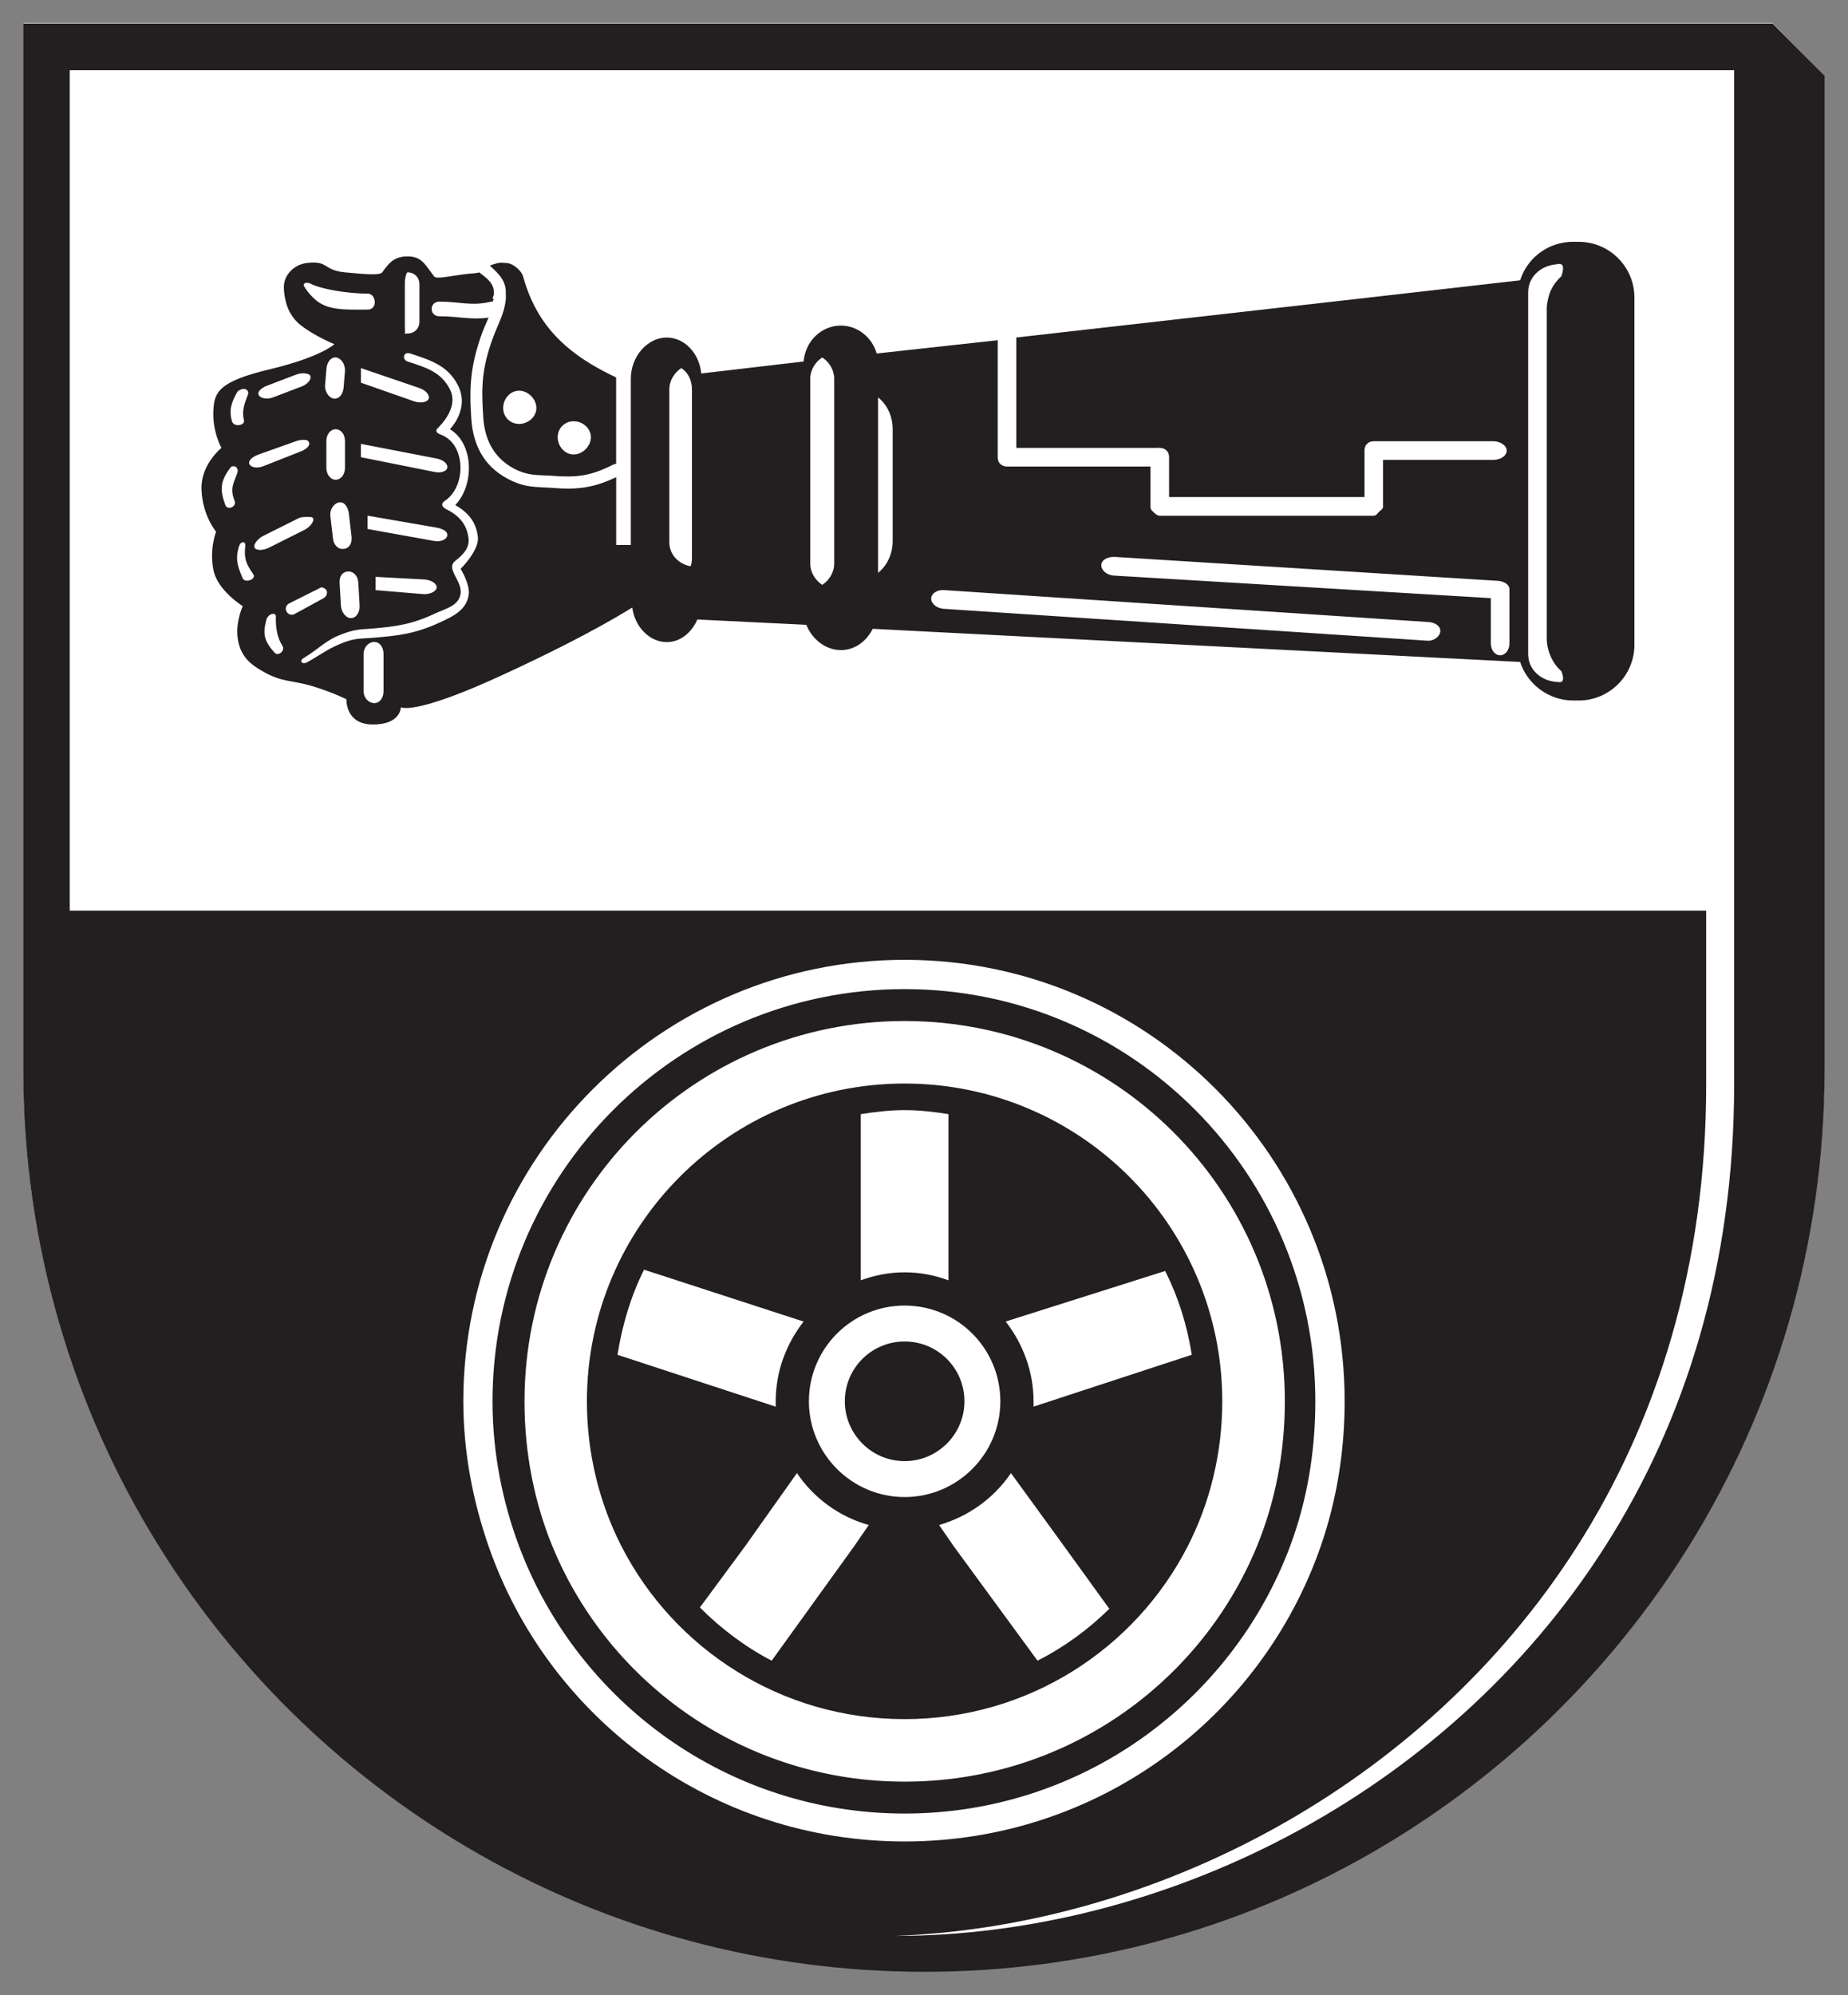 <?xml version="1.0" encoding="UTF-8" standalone="no"?>
<!-- Created with Inkscape (http://www.inkscape.org/) -->

<svg
   xmlns:dc="http://purl.org/dc/elements/1.1/"
   xmlns:cc="http://creativecommons.org/ns#"
   xmlns:rdf="http://www.w3.org/1999/02/22-rdf-syntax-ns#"
   xmlns:svg="http://www.w3.org/2000/svg"
   xmlns="http://www.w3.org/2000/svg"
   version="1.1"
   width="474.354"
   height="512"
   id="svg4651">
  <rect width="100%" height="100%" fill="#808080" stroke="none"/>
  <defs
     id="defs4653" />
  <g
     transform="translate(-100.143,-178.067)"
     id="layer1">
    <g
       transform="matrix(10.919,0,0,10.919,-3922.994,-5100.652)"
       id="g4687">
      <path
         d="m 410.123,483.99 1.215,1.222 0,23.392 c 0,11.693 -9.476,21.165 -21.166,21.165 -11.691,0 -21.168,-9.473 -21.168,-21.165 l 0,-24.615 41.119,0"
         id="path4108"
         style="fill:#ffffff;fill-opacity:1;fill-rule:nonzero;stroke:none" />
      <path
         d="m 369,484 0,24.594 c 0,4.103 1.167,7.947 3.188,11.188 3.736,6.008 10.411,10 18,10 7.588,0 14.232,-4 17.969,-10 2.02,-3.248 3.188,-7.085 3.188,-11.188 l 0,-23.375 L 410.125,484 369,484 z m 1.094,1.094 39.125,0 0,23.844 c 0,4.245 -1.145,7.889 -3.031,10.844 -3.779,5.933 -10.5,9.156 -16.688,9.156 6.001,-0.225 12.386,-3.441 16.031,-9.156 1.886,-2.962 3.031,-6.599 3.031,-10.844 l 0,-4.094 -38.469,0 0,-19.75 z M 389.719,506 c 5.723,0 10.344,4.652 10.344,10.375 0,1.192 -0.193,2.341 -0.562,3.406 -1.407,4.05 -5.25,6.938 -9.781,6.938 -4.53,0 -8.374,-2.888 -9.781,-6.938 -0.37,-1.065 -0.594,-2.214 -0.594,-3.406 0,-5.723 4.654,-10.375 10.375,-10.375 z m 0,0.688 c -5.344,0 -9.688,4.34 -9.688,9.688 0,1.192 0.229,2.349 0.625,3.406 1.375,3.667 4.914,6.281 9.062,6.281 4.149,0 7.688,-2.614 9.062,-6.281 0.396,-1.058 0.594,-2.214 0.594,-3.406 0,-5.348 -4.311,-9.688 -9.656,-9.688 z m 0,0.75 c 4.941,0 8.938,3.995 8.938,8.938 0,1.2 -0.225,2.356 -0.656,3.406 -1.339,3.255 -4.544,5.531 -8.281,5.531 -3.736,0 -6.942,-2.276 -8.281,-5.531 -0.431,-1.05 -0.656,-2.206 -0.656,-3.406 0,-4.942 3.996,-8.938 8.938,-8.938 z m 0,1.469 c -4.124,0 -7.469,3.344 -7.469,7.469 0,1.222 0.291,2.386 0.812,3.406 1.238,2.415 3.756,4.062 6.656,4.062 2.9,0 5.42,-1.647 6.656,-4.062 0.522,-1.02 0.812,-2.184 0.812,-3.406 0,-4.125 -3.344,-7.469 -7.469,-7.469 z m 0,0.625 c 0.355,0 0.691,0.041 1.031,0.094 l 0,3.906 c -0.325,-0.12 -0.665,-0.188 -1.031,-0.188 -0.365,0 -0.706,0.068 -1.031,0.188 l 0,-3.906 c 0.34,-0.052 0.677,-0.094 1.031,-0.094 z m -6.125,3.75 3.75,1.219 c -0.405,0.517 -0.656,1.17 -0.656,1.875 0,0.037 -0.002,0.087 0,0.125 l -3.719,-1.219 c 0.113,-0.705 0.315,-1.385 0.625,-2 z m 12.25,0.031 c 0.309,0.615 0.514,1.264 0.625,1.969 L 392.75,516.5 c 0.002,-0.037 0,-0.087 0,-0.125 0,-0.705 -0.256,-1.365 -0.656,-1.875 l 3.75,-1.188 z m -6.125,0.812 c 1.242,0 2.25,1.005 2.25,2.25 0,1.238 -1.008,2.25 -2.25,2.25 -1.241,0 -2.25,-1.012 -2.25,-2.25 0,-1.245 1.009,-2.25 2.25,-2.25 z m 0,0.844 c -0.776,0 -1.406,0.626 -1.406,1.406 0,0.772 0.63,1.406 1.406,1.406 0.777,0 1.406,-0.634 1.406,-1.406 0,-0.78 -0.629,-1.406 -1.406,-1.406 z m -2.531,3.094 c 0.395,0.585 0.991,1.024 1.688,1.219 l -0.344,0.5 -1.938,2.688 c -0.624,-0.323 -1.194,-0.755 -1.688,-1.25 l 1.062,-1.438 1.219,-1.719 z m 5.031,0 1.25,1.719 1.062,1.469 c -0.494,0.487 -1.064,0.904 -1.688,1.219 l -1.969,-2.688 -0.344,-0.5 c 0.699,-0.203 1.291,-0.634 1.688,-1.219 z"
         id="path4110"
         style="fill:#231f20;fill-opacity:1;fill-rule:evenodd;stroke:none" />
      <path
         d="m 405.438,489.125 c -0.585,0 -1.081,0.374 -1.25,0.906 l -3.844,0.438 -8,0.906 0,2.594 3.312,0 c 0.016,0 0.016,-0.007 0.031,0 0.009,-0.007 0.021,0 0.031,0 0.055,0 0.117,0.018 0.156,0.062 0.046,0.037 0.062,0.104 0.062,0.156 0,0.015 0.002,0.024 0,0.031 10e-4,0.015 0,0.016 0,0.031 l 0,0.875 4.594,0 0,-1.031 c 0,-0.015 -0.002,-0.016 0,-0.031 -0.002,-0.007 0,-0.016 0,-0.031 0,-0.052 0.016,-0.119 0.062,-0.156 0.037,-0.045 0.1,-0.062 0.156,-0.062 0.009,0 0.021,0 0.031,0 0.014,0 0.016,0 0.031,0 l 2.75,0 c 0.16,0 0.312,0.099 0.312,0.219 0,0.128 -0.152,0.219 -0.312,0.219 l -2.594,0 0,1 c 0,0.015 0.001,0.048 0,0.062 0.001,0.007 0,0.024 0,0.031 0,0.06 -0.049,0.087 -0.094,0.125 -0.039,0.045 -0.07,0.094 -0.125,0.094 -0.01,0 -0.022,0 -0.031,0 -0.015,0 -0.018,0 -0.031,0 l -4.906,0 c -0.015,0 -0.017,0 -0.031,0 -0.01,0 -0.023,0 -0.031,0 -0.056,0 -0.119,-0.049 -0.156,-0.094 -0.046,-0.037 -0.062,-0.065 -0.062,-0.125 0,-0.007 -10e-4,-0.024 0,-0.031 -10e-4,-0.015 0,-0.048 0,-0.062 l 0,-0.844 -3.312,0 c -0.015,0 -0.048,0 -0.062,0 -0.055,0 -0.117,-0.018 -0.156,-0.062 -0.045,-0.037 -0.062,-0.096 -0.062,-0.156 0,-0.007 -0.002,-0.024 0,-0.031 -0.002,-0.015 0,-0.016 0,-0.031 l 0,-2.688 -2.844,0.312 c -0.111,-0.383 -0.451,-0.656 -0.844,-0.656 -0.455,0 -0.834,0.364 -0.875,0.844 l -2.406,0.281 c -0.046,-0.472 -0.39,-0.844 -0.812,-0.844 -0.453,0 -0.844,0.444 -0.844,0.969 l 0,3.906 -0.344,0 0,-1.594 c -0.53,0.255 -0.929,0.302 -1.531,0.25 -0.361,-0.023 -0.576,-0.006 -0.906,-0.156 -0.626,-0.285 -0.922,-0.786 -0.969,-1.469 -0.052,-0.772 -0.015,-1.258 0.25,-2 0.052,-0.142 0.11,-0.263 0.156,-0.375 -0.401,0.06 -0.709,-0.031 -1.156,-0.031 -0.242,0 -0.242,-0.344 0,-0.344 0.469,0 0.762,0.112 1.219,0 0.015,0 0.016,0 0.031,0 l 0.031,-0.062 -0.031,0 c 0.005,-0.045 0.03,-0.08 0.031,-0.125 0.009,-0.247 -0.158,-0.357 -0.344,-0.5 -0.065,0.022 -0.156,0.024 -0.25,0.031 -0.456,0.052 -0.759,0.138 -0.812,0.062 -0.221,-0.292 -0.296,-0.469 -0.625,-0.469 -0.328,0 -0.446,0.172 -0.594,0.375 -0.045,0.068 -0.346,0.052 -0.875,0 -0.527,-0.052 -0.38,-0.286 -0.906,-0.219 -0.282,0.037 -0.531,0.27 -0.531,0.562 0,0.09 0.011,0.184 0.031,0.281 0.044,0.225 0.15,0.453 0.375,0.625 0.328,0.255 0.781,0.438 0.781,0.438 0,0 -0.302,0.301 -1.531,0.594 -1.194,0.285 -1.285,0.54 -1.312,0.938 -0.035,0.51 0.188,0.906 0.188,0.906 0,0 -0.487,0.391 -0.469,0.969 0.02,0.623 0.344,1 0.344,1 0,0 -0.164,0.411 -0.062,0.906 0.098,0.48 0.688,0.844 0.688,0.844 0,0 -0.154,0.335 -0.125,0.688 0.041,0.495 0.321,0.686 0.594,0.844 0.459,0.263 0.664,0.201 1.156,0.344 0.492,0.15 0.812,0.312 0.812,0.312 0,0 -0.031,0.594 0.625,0.594 0.656,0 0.656,-0.406 0.656,-0.406 0,0 0.306,0.209 2.438,-0.781 2.131,-0.983 2.989,-1.562 3,-1.562 0.061,0.45 0.404,0.812 0.812,0.812 0.321,0 0.585,-0.224 0.719,-0.531 l 2.562,0.125 c 0.134,0.338 0.453,0.594 0.812,0.594 0.33,0 0.601,-0.207 0.75,-0.5 L 404.188,499 c 0.172,0.525 0.67,0.906 1.25,0.906 l 0.125,0 c 0.724,0 1.312,-0.585 1.312,-1.312 l 0,-8.125 0,-0.031 c 0,-0.728 -0.589,-1.312 -1.312,-1.312 l -0.125,0 z m -25.281,0.5 c -0.064,0.016 -0.135,0.036 -0.188,0.062 0.207,0.188 0.385,0.356 0.375,0.656 -10e-4,0.037 0.004,0.08 0,0.125 -0.033,0.352 -0.18,0.578 -0.312,0.938 -0.25,0.698 -0.269,1.116 -0.219,1.844 0.037,0.578 0.29,1.01 0.812,1.25 0.295,0.128 0.489,0.102 0.812,0.125 0.566,0.045 0.896,0.005 1.406,-0.25 0.021,-0.015 0.074,-0.031 0.094,-0.031 l 0,-2.031 c -0.877,-0.412 -1.597,-0.936 -2,-1.844 -0.074,-0.172 -0.135,-0.336 -0.188,-0.531 -0.036,-0.135 -0.239,-0.305 -0.375,-0.312 -0.093,-0.007 -0.155,-0.016 -0.219,0 z m 24.875,0.031 c 0.048,-0.007 0.081,-0.022 0.125,0 0.09,0.045 0,0.281 0,0.281 -0.158,0.142 -0.265,0.314 -0.312,0.531 -0.015,0.068 -0.031,0.144 -0.031,0.219 l 0,7.75 c 0,0.3 0.133,0.594 0.344,0.781 0,0 0.09,0.205 0,0.25 -0.044,0.015 -0.077,0 -0.125,0 -0.36,-0.03 -0.656,-0.289 -0.656,-0.656 l 0,-8.344 0,-0.156 c 0,-0.36 0.296,-0.626 0.656,-0.656 z m -27,0.188 c 0.161,0 0.281,0.116 0.281,0.281 l 0,0.344 0,0.531 c 0,0.165 -0.12,0.281 -0.281,0.281 -0.022,0 -0.041,0.007 -0.062,0 0.008,-0.052 0,-0.096 0,-0.156 l 0,-0.656 0,-0.406 c 0,-0.068 0.036,-0.219 0.062,-0.219 z m -2.406,0.25 c 0.018,-0.009 0.049,-0.003 0.094,0 0.287,0.158 0.96,0.25 1.375,0.25 0.09,0 0.134,0.065 0.156,0.125 0.037,0.105 -0.005,0.25 -0.156,0.25 -0.541,0 -0.944,0.028 -1.25,-0.25 -0.086,-0.083 -0.177,-0.177 -0.25,-0.312 -0.014,-0.026 0.013,-0.053 0.031,-0.062 z M 378,491.75 c 0.023,-0.01 0.059,-0.011 0.094,0 0.5,0.165 0.886,0.285 1.125,0.75 0.181,0.352 0.076,0.731 -0.188,1.031 0.562,0.338 0.578,1.309 0.125,1.781 0.292,0.172 0.489,0.383 0.531,0.75 0.037,0.315 -0.406,0.75 -0.406,0.75 0,0 0.234,0.37 0.188,0.625 -0.061,0.338 -0.344,0.482 -0.656,0.625 -0.596,0.278 -0.994,0.323 -1.656,0.375 -0.251,0.015 -0.359,0.011 -0.594,0.094 -0.38,0.142 -0.522,0.266 -0.875,0.469 -0.126,0.075 -0.22,-0.019 -0.094,-0.094 0.366,-0.217 0.512,-0.42 0.906,-0.562 0.258,-0.098 0.38,-0.11 0.656,-0.125 0.631,-0.052 0.994,-0.105 1.562,-0.375 0.244,-0.105 0.514,-0.175 0.562,-0.438 0.054,-0.307 -0.362,-0.594 -0.125,-0.781 0.179,-0.142 0.34,-0.299 0.312,-0.531 -0.041,-0.338 -0.226,-0.537 -0.531,-0.688 -0.098,-0.052 -0.122,-0.128 -0.031,-0.188 0.524,-0.345 0.499,-1.353 -0.094,-1.562 -0.098,-0.037 -0.136,-0.089 -0.062,-0.156 0.255,-0.255 0.441,-0.599 0.281,-0.906 -0.209,-0.412 -0.562,-0.514 -1,-0.656 -0.104,-0.039 -0.1,-0.158 -0.031,-0.188 z m -1.656,0.094 c 0.121,0.007 0.226,0.155 0.219,0.312 l -0.031,0.375 c -0.007,0.158 -0.098,0.289 -0.219,0.281 -0.12,-0.007 -0.226,-0.155 -0.219,-0.312 l 0.031,-0.375 c 0.009,-0.158 0.098,-0.289 0.219,-0.281 z m 11.438,0 c 0.163,0.105 0.281,0.29 0.281,0.5 l 0,4.344 c 0,0.21 -0.119,0.395 -0.281,0.5 -0.161,-0.105 -0.281,-0.29 -0.281,-0.5 l 0,-4.344 c 0,-0.21 0.12,-0.395 0.281,-0.5 z m -10.844,0.25 1.375,0.469 c 0.151,0.052 0.247,0.168 0.219,0.25 -0.03,0.083 -0.193,0.115 -0.344,0.062 l -1.25,-0.438 0,-0.344 z m 7.531,0 c 0.163,0.105 0.25,0.29 0.25,0.5 l 0,3.906 c 0,0.083 0.002,0.175 -0.031,0.25 -0.275,-0.045 -0.5,-0.27 -0.5,-0.562 l 0,-3.594 c 0,-0.21 0.12,-0.395 0.281,-0.5 z m -8.844,0.125 c 0.059,0.008 0.111,0.021 0.125,0.062 0.029,0.075 -0.068,0.198 -0.219,0.25 l -0.656,0.25 c -0.15,0.06 -0.314,0.02 -0.344,-0.062 -0.029,-0.075 0.068,-0.166 0.219,-0.219 l 0.656,-0.25 c 0.076,-0.03 0.16,-0.04 0.219,-0.031 z m -1.5,0.375 c 0.088,-0.037 0.196,0.024 0.156,0.125 -0.075,0.195 -0.151,0.376 -0.094,0.594 0.037,0.135 -0.242,0.174 -0.281,0.031 -0.074,-0.27 -0.013,-0.448 0.125,-0.688 0.018,-0.032 0.064,-0.05 0.094,-0.062 z m 6.531,0.031 c 0.211,0 0.406,0.196 0.406,0.406 0,0.21 -0.195,0.375 -0.406,0.375 -0.212,0 -0.375,-0.165 -0.375,-0.375 0,-0.21 0.163,-0.406 0.375,-0.406 z m 8.438,0.156 c 0.214,0.172 0.344,0.443 0.344,0.75 l 0,2.625 c 0,0.307 -0.13,0.578 -0.344,0.75 l 0,-4.125 z m -7.156,0.562 c 0.212,0 0.406,0.165 0.406,0.375 0,0.21 -0.194,0.406 -0.406,0.406 -0.211,0 -0.375,-0.196 -0.375,-0.406 0,-0.21 0.164,-0.375 0.375,-0.375 z m -5.594,0.188 c 0.121,0 0.219,0.116 0.219,0.281 l 0,0.625 c 0,0.158 -0.098,0.281 -0.219,0.281 -0.12,0 -0.219,-0.124 -0.219,-0.281 l 0,-0.625 c 0,-0.165 0.099,-0.281 0.219,-0.281 z m -0.719,0.25 c 0.058,0.006 0.08,0.025 0.094,0.062 0.028,0.075 -0.068,0.166 -0.219,0.219 l -0.875,0.344 c -0.151,0.052 -0.286,0.013 -0.312,-0.062 -0.028,-0.075 0.068,-0.166 0.219,-0.219 l 0.875,-0.312 c 0.076,-0.03 0.16,-0.037 0.219,-0.031 z m 1.312,0.094 1.781,0.344 c 0.159,0.03 0.268,0.129 0.25,0.219 -0.016,0.083 -0.155,0.131 -0.312,0.094 l -1.719,-0.344 0,-0.312 z m -3.031,0.531 c 0.086,-0.031 0.163,0.049 0.125,0.156 -0.107,0.285 -0.17,0.371 -0.062,0.656 0.051,0.135 -0.168,0.229 -0.219,0.094 -0.129,-0.345 -0.12,-0.551 0.094,-0.844 0.027,-0.037 0.034,-0.052 0.062,-0.062 z m 2.531,0.844 c 0.12,-0.015 0.205,0.124 0.219,0.281 l 0.062,0.531 c 0.014,0.165 -0.068,0.274 -0.188,0.281 -0.119,0.015 -0.236,-0.085 -0.25,-0.25 l -0.062,-0.531 c -0.014,-0.158 0.099,-0.305 0.219,-0.312 z m 0.656,0.312 1.625,0.281 c 0.159,0.03 0.266,0.098 0.25,0.188 -0.015,0.09 -0.154,0.155 -0.312,0.125 l -1.562,-0.281 0,-0.312 z m -1.406,0.031 c 0.059,0 0.107,-0.006 0.125,0.031 0.035,0.068 -0.074,0.214 -0.219,0.281 l -0.812,0.406 c -0.145,0.075 -0.309,0.075 -0.344,0 -0.035,-0.068 0.074,-0.214 0.219,-0.281 l 0.812,-0.406 c 0.072,-0.037 0.16,-0.031 0.219,-0.031 z m -1.531,0.594 c 0.041,-0.006 0.07,0.022 0.062,0.094 -0.03,0.292 0.018,0.409 0.188,0.656 0.083,0.12 -0.195,0.221 -0.25,0.094 -0.126,-0.307 -0.168,-0.441 -0.094,-0.719 0.019,-0.071 0.052,-0.119 0.094,-0.125 z m 20.5,0.344 9,0.562 c 0.15,0.008 0.273,0.083 0.281,0.188 l 0,1.281 c 0,0.158 -0.098,0.281 -0.219,0.281 -0.12,0 -0.219,-0.124 -0.219,-0.281 l 0,-1.062 -8.875,-0.531 c -0.161,-0.015 -0.289,-0.13 -0.281,-0.25 0.006,-0.12 0.151,-0.195 0.312,-0.188 z M 376.625,496.875 c 0.119,-0.015 0.236,0.085 0.25,0.25 l 0.031,0.531 c 0.014,0.158 -0.068,0.305 -0.188,0.312 -0.12,0.015 -0.235,-0.124 -0.25,-0.281 l -0.031,-0.531 c -0.014,-0.165 0.066,-0.274 0.188,-0.281 z m 0.656,0.125 1.156,0.062 c 0.16,0.015 0.287,0.098 0.281,0.188 -0.006,0.09 -0.151,0.164 -0.312,0.156 l -1.125,-0.094 0,-0.312 z m -1.25,0.25 c 0.035,0.009 0.076,0.029 0.094,0.062 0.034,0.06 0.009,0.142 -0.062,0.188 l -0.688,0.375 c -0.071,0.037 -0.154,0.005 -0.188,-0.062 -0.035,-0.068 -0.009,-0.15 0.062,-0.188 l 0.688,-0.344 c 0.036,-0.019 0.059,-0.041 0.094,-0.031 z m 14.625,0.062 11.375,0.75 c 0.16,0.007 0.29,0.099 0.281,0.219 -0.01,0.12 -0.152,0.234 -0.312,0.219 l -11.375,-0.75 c -0.16,-0.015 -0.291,-0.13 -0.281,-0.25 0.01,-0.12 0.152,-0.203 0.312,-0.188 z m -15.812,0.562 c 0.049,-0.012 0.096,-10e-4 0.094,0.062 -0.007,0.255 0.028,0.485 0.156,0.688 0.069,0.113 -0.103,0.254 -0.188,0.156 -0.231,-0.263 -0.289,-0.421 -0.188,-0.781 0.018,-0.06 0.076,-0.113 0.125,-0.125 z m 2.406,0.656 c 0.131,0 0.219,0.124 0.219,0.281 l 0,0.875 c 0,0.158 -0.087,0.281 -0.219,0.281 -0.131,0 -0.25,-0.124 -0.25,-0.281 l 0,-0.875 c 0,-0.158 0.119,-0.281 0.25,-0.281 z"
         id="path4114"
         style="fill:#231f20;fill-opacity:1;fill-rule:evenodd;stroke:none" />
    </g>
  </g>
</svg>
